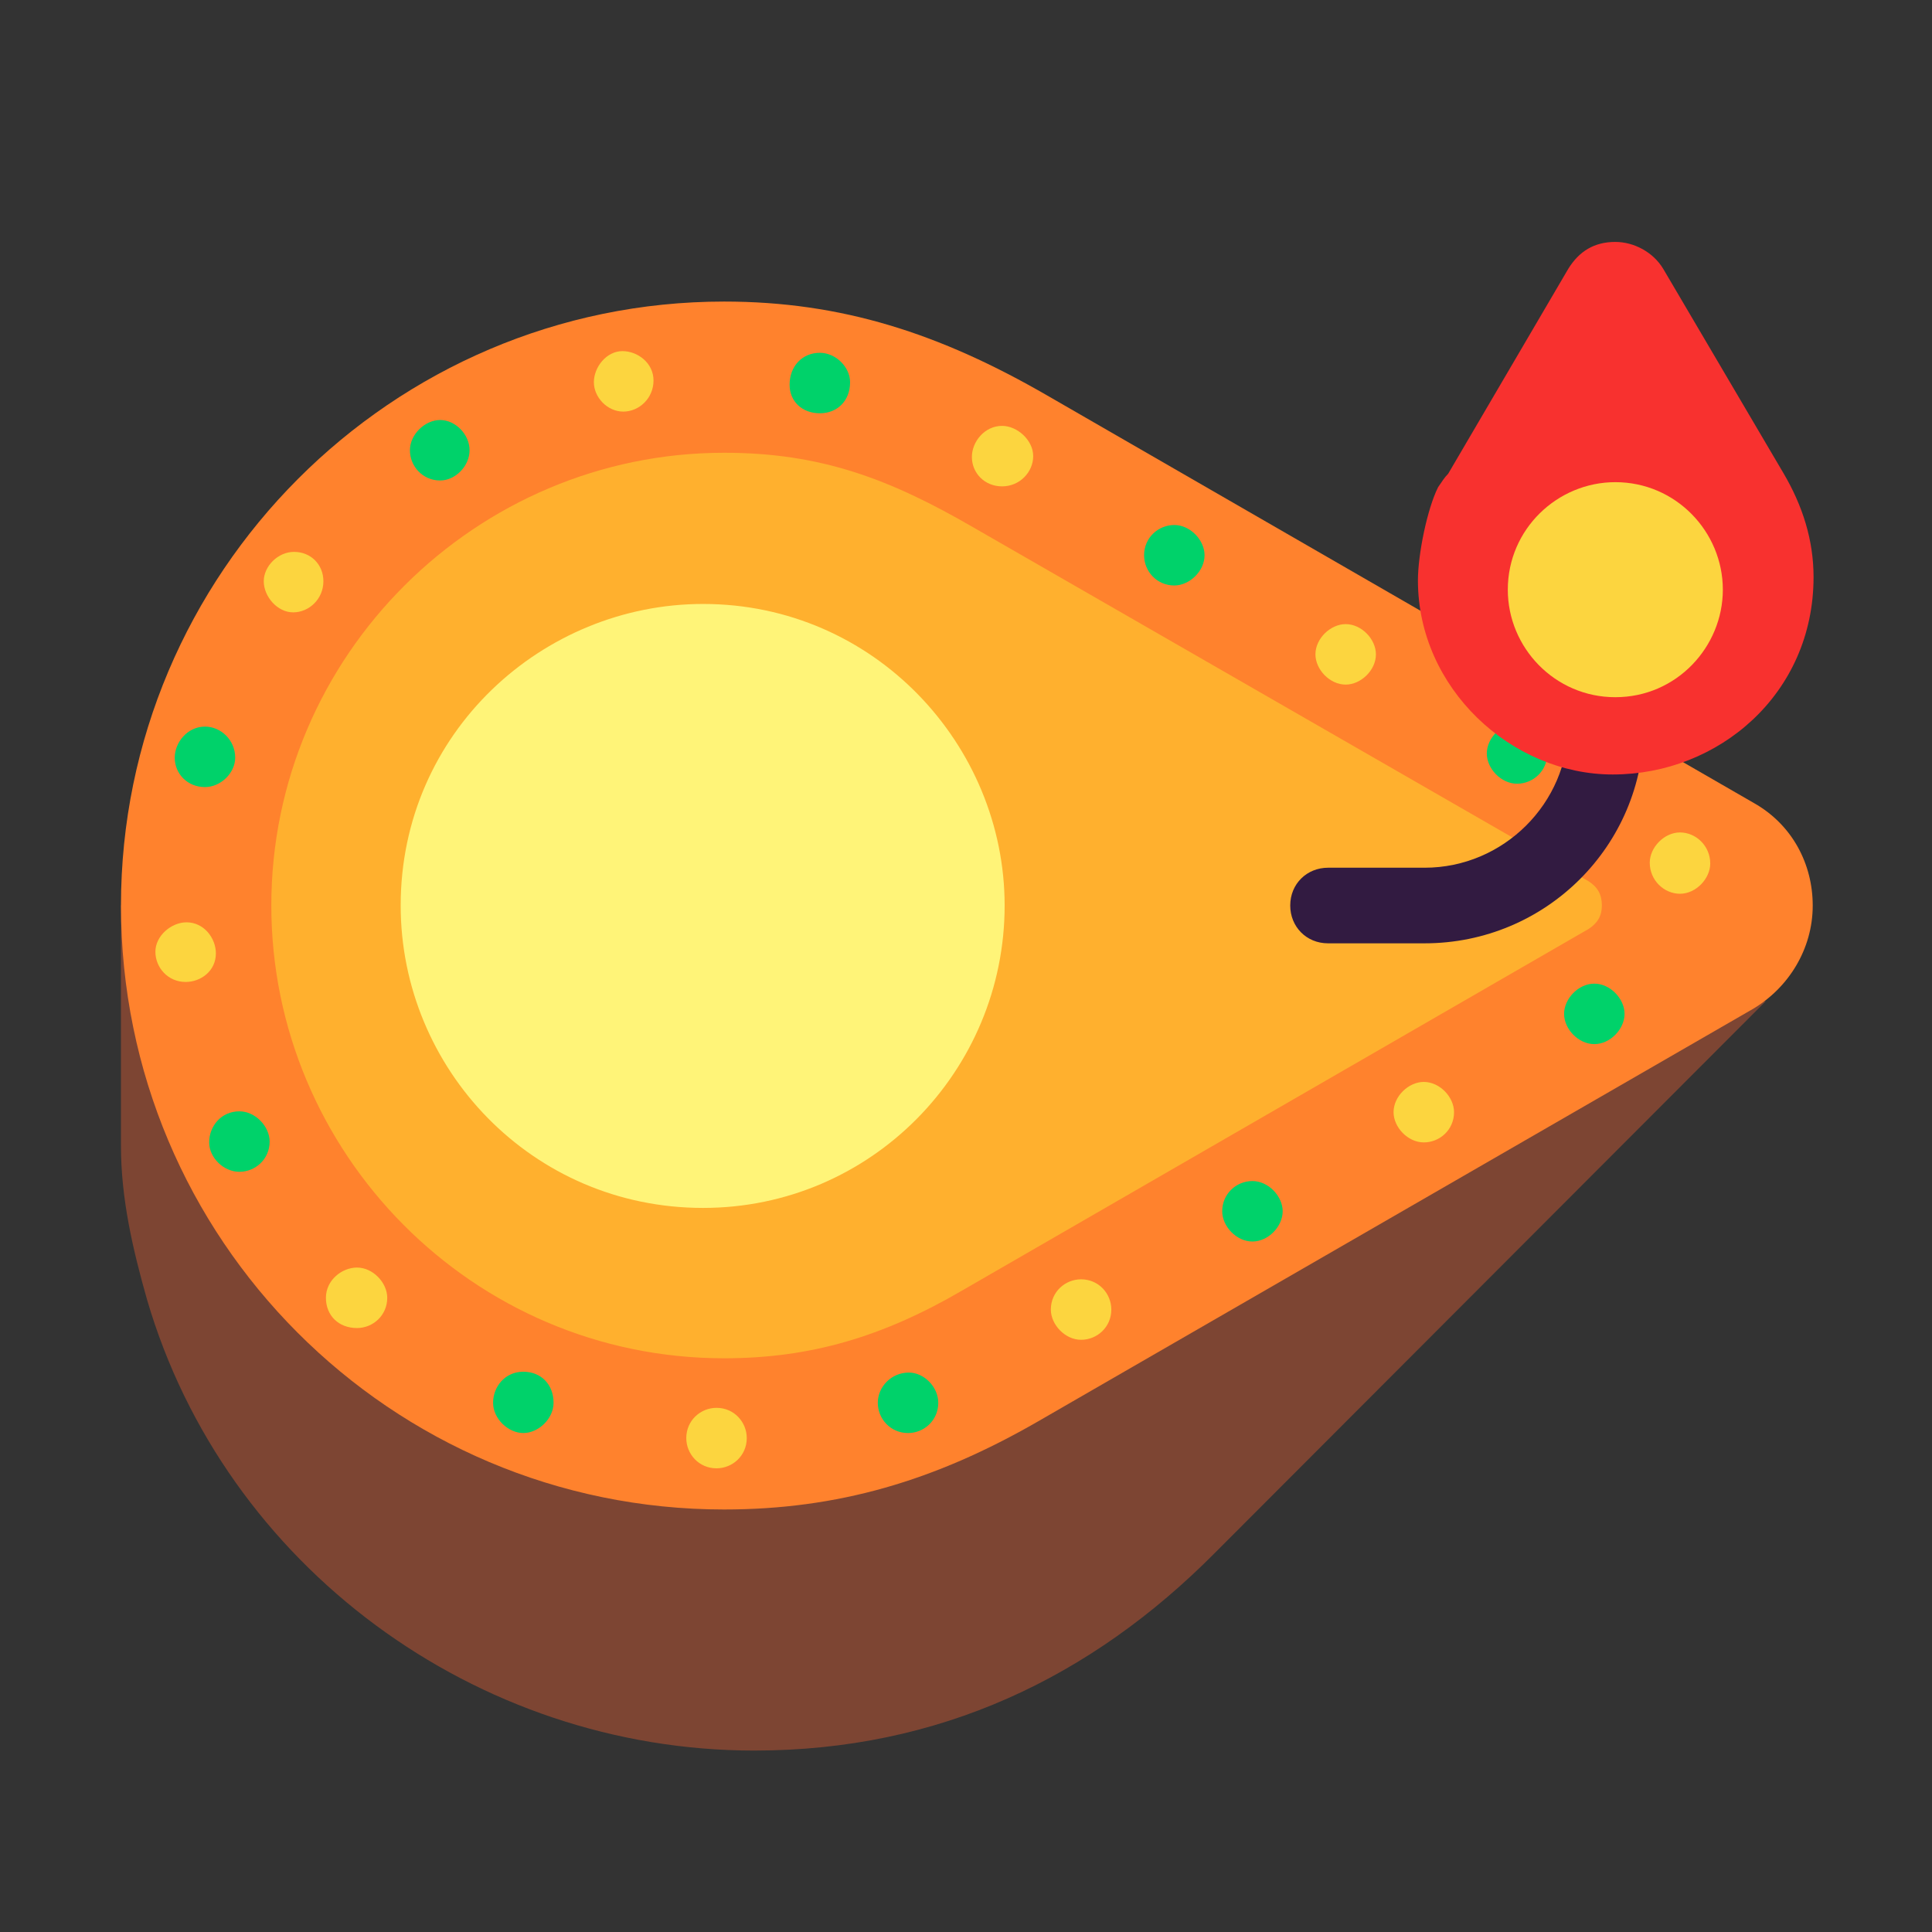<svg version="1.1" xmlns="http://www.w3.org/2000/svg" viewBox="0 0 2300 2300"><rect x="0" y="0" width="2300" height="2300" fill="#333333" stroke="none"/><g transform="scale(1,-1) translate(-256, -1869)">
		<path d="M1154-215c220 0 401 87 548 235l656 657-461 0c-66 356-377 617-743 617-321 0-605-204-711-503l-43 0 0-286c0-63 14-123 31-183 93-318 392-537 723-537 z" fill="#7D4533"/>
		<path d="M1118 72c135 0 251 34 374 105l851 491c42 25 71 71 71 123 0 49-24 96-70 122l-841 485c-128 74-245 112-385 112-396 0-718-324-718-719 0-397 321-719 718-719 z" fill="#FF822D"/>
		<path d="M1337 163c19 0 36 15 36 36 0 19-17 36-35 36-21 0-37-17-37-36 0-19 15-36 36-36 z M879 163c18 0 36 17 36 36 0 22-15 37-36 37-22 0-36-18-36-37 0-19 18-36 36-36 z M1747 391c19 0 36 18 36 36 0 18-17 36-36 36-19 0-36-15-36-36 0-18 17-36 36-36 z M541 474c19 0 36 15 36 36 0 18-17 36-36 36-22 0-36-18-36-37 0-18 17-35 36-35 z M2154 626c19 0 36 18 36 36 0 18-17 36-36 36-19 0-36-18-36-36 0-18 17-36 36-36 z M500 932c19 0 36 17 36 35 0 21-17 37-36 37-21 0-36-19-36-37 0-19 15-35 36-35 z M2062 936c19 0 36 15 36 36 0 18-17 36-36 36-19 0-36-18-36-36 0-18 17-36 36-36 z M1654 1172c18 0 36 17 36 36 0 18-17 36-36 36-19 0-36-15-36-36 0-19 15-36 36-36 z M780 1297c18 0 35 17 35 36 0 19-17 36-35 36-18 0-36-17-36-36 0-19 15-36 36-36 z M1232 1377c21 0 36 15 36 37 0 18-17 35-36 35-21 0-36-16-36-38 0-20 15-34 36-34 z" fill="#00D26A"/>
		<path d="M1109 121c19 0 36 15 36 36 0 19-15 36-36 36-19 0-36-15-36-36 0-19 15-36 36-36 z M1543 274c19 0 36 15 36 36 0 19-15 36-36 36-19 0-36-15-36-36 0-18 17-36 36-36 z M681 288c19 0 36 15 36 36 0 18-17 36-36 36-18 0-37-15-37-36 0-21 15-36 37-36 z M1951 509c19 0 36 15 36 36 0 18-17 36-36 36-18 0-36-17-36-36 0-18 17-36 36-36 z M477 700c18 0 36 13 36 34 0 18-14 37-35 37-18 0-37-16-37-35 0-19 15-36 36-36 z M2256 805c19 0 36 18 36 36 0 21-17 37-36 37-19 0-36-18-36-36 0-21 17-37 36-37 z M1858 1054c18 0 36 17 36 36 0 18-17 36-36 36-18 0-36-17-36-36 0-18 17-36 36-36 z M605 1140c19 0 36 16 36 37 0 20-15 35-35 35-19 0-36-17-36-35 0-18 16-37 35-37 z M1449 1290c21 0 37 17 37 36 0 19-19 36-37 36-21 0-36-19-36-37 0-19 15-35 36-35 z M998 1379c19 0 36 16 36 37 0 21-19 35-37 35-19 0-34-19-34-37 0-18 16-35 35-35 z" fill="#FCD53F"/>
		<path d="M1118 252c102 0 188 25 284 81l745 430c11 7 16 16 16 28 0 13-5 22-16 29l-732 421c-100 58-182 89-297 89-295 0-539-241-539-539 0-294 239-539 539-539 z" fill="#FFB02E"/>
		<path d="M1093 431c200 0 359 163 359 360 0 191-155 359-359 359-191 0-360-153-360-359 0-194 156-360 360-360 z" fill="#FFF478"/>
		<path d="M1952 746c144 0 261 116 261 260 0 25-19 45-45 45-26 0-45-20-45-45 0-93-77-170-171-170l-115 0c-25 0-45-19-45-45 0-25 19-45 45-45l115 0 z" fill="#321B41"/>
		<path d="M2176 947c126 0 239 96 239 235 0 44-13 85-36 124l-143 243c-12 20-35 32-57 32-25 0-43-11-56-32l-143-244c-5-5-7-9-12-16-13-26-24-80-24-111 0-128 111-231 232-231 z" fill="#F8312F"/>
		<path d="M2179 1039c73 0 128 60 128 128 0 69-56 128-128 128-69 0-128-56-128-128 0-69 56-128 128-128 z" fill="#FCD53F"/>
	</g></svg>
